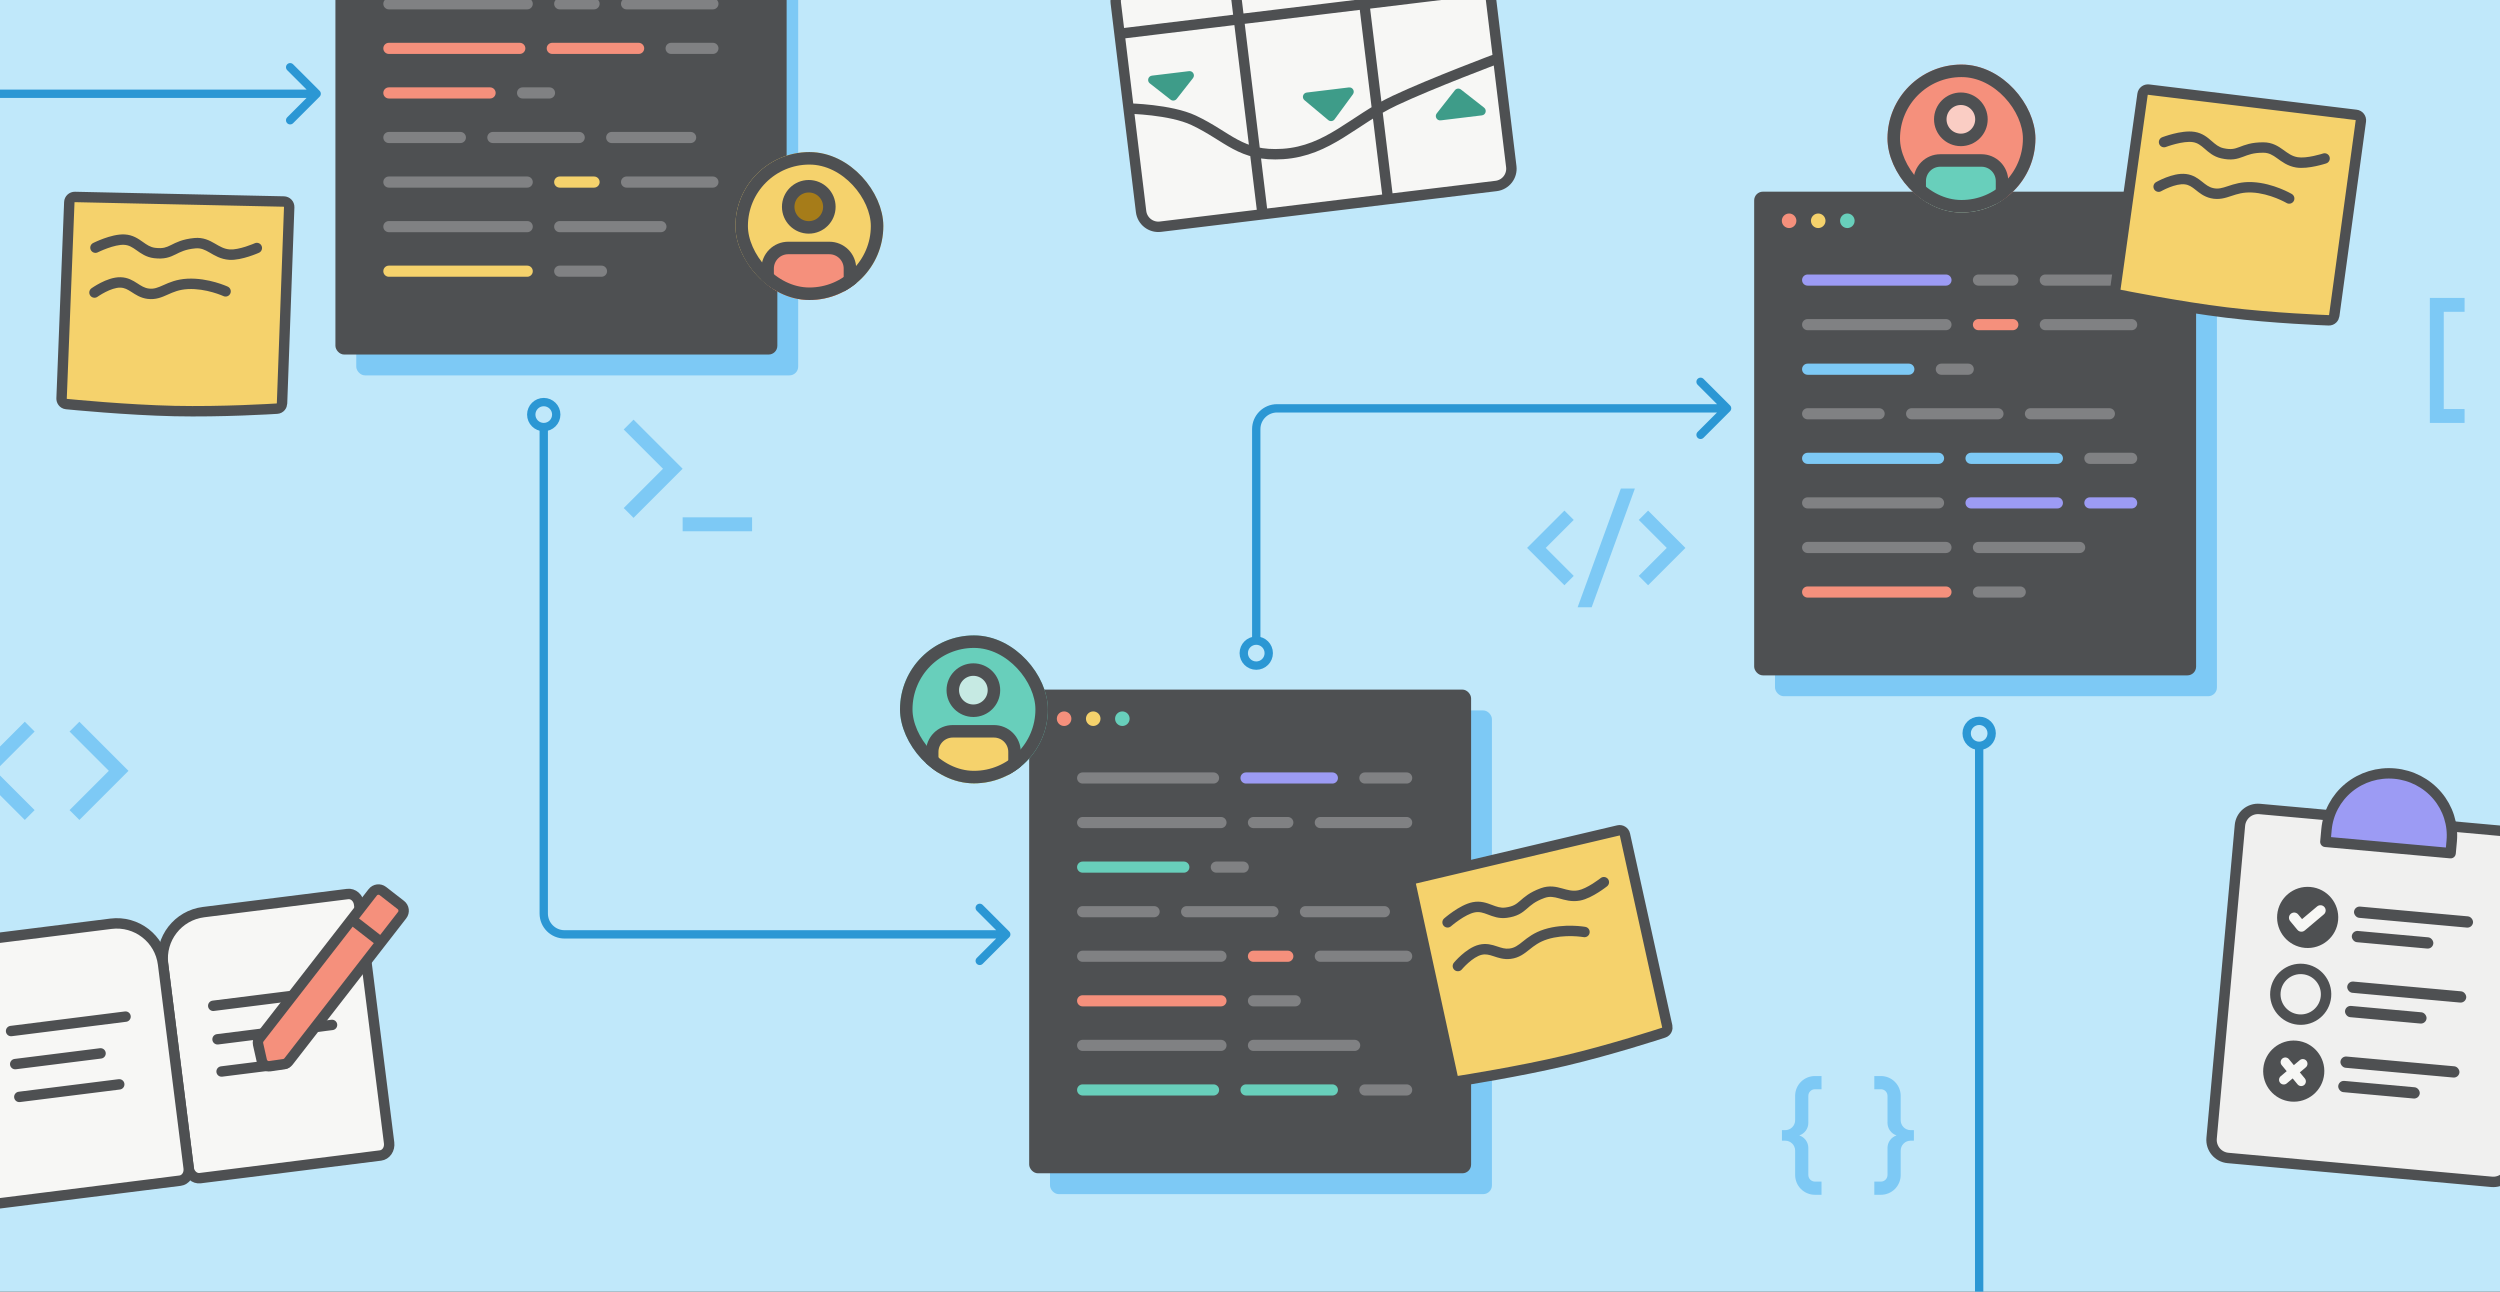 <svg width="1200" height="620" viewBox="0 0 1200 620" fill="none" xmlns="http://www.w3.org/2000/svg">
<rect x="0" y="0" width="1200" height="620" fill="#333333" stroke="none"/>
<g clip-path="url(#clip0_711_9609)">
<rect width="1200" height="620" fill="#C0E8FA"/>
<rect x="504" y="341" width="212.128" height="232.182" rx="4.193" fill="#7DC9F5"/>
<rect x="171" y="-52" width="212.128" height="232.182" rx="4.193" fill="#7DC9F5"/>
<mask id="path-3-inside-1_711_9609" fill="white">
<rect x="161" y="-62" width="212.128" height="232.182" rx="4.193"/>
</mask>
<rect x="161" y="-62" width="212.128" height="232.182" rx="4.193" fill="#4E5052"/>
<path d="M183.99 1.827C183.99 0.35 185.187 -0.847 186.663 -0.847H253.065C254.542 -0.847 255.739 0.35 255.739 1.827V1.827C255.739 3.303 254.542 4.501 253.065 4.501H186.663C185.187 4.501 183.99 3.303 183.99 1.827V1.827Z" fill="#808183"/>
<path d="M265.989 1.827C265.989 0.35 267.186 -0.847 268.662 -0.847L285.151 -0.847C286.628 -0.847 287.825 0.35 287.825 1.827V1.827C287.825 3.303 286.628 4.501 285.151 4.501H268.662C267.186 4.501 265.989 3.303 265.989 1.827V1.827Z" fill="#808183"/>
<path d="M298.075 1.827C298.075 0.35 299.272 -0.847 300.749 -0.847L342.194 -0.847C343.671 -0.847 344.868 0.35 344.868 1.827V1.827C344.868 3.303 343.671 4.501 342.194 4.501L300.749 4.501C299.272 4.501 298.075 3.303 298.075 1.827V1.827Z" fill="#808183"/>
<path d="M183.99 23.218C183.99 21.741 185.187 20.544 186.663 20.544H249.5C250.976 20.544 252.174 21.741 252.174 23.218V23.218C252.174 24.695 250.976 25.892 249.5 25.892H186.663C185.187 25.892 183.99 24.695 183.99 23.218V23.218Z" fill="#F5907C"/>
<path d="M262.423 23.218C262.423 21.741 263.62 20.544 265.097 20.544H306.542C308.019 20.544 309.216 21.741 309.216 23.218V23.218C309.216 24.695 308.019 25.892 306.542 25.892H265.097C263.62 25.892 262.423 24.695 262.423 23.218V23.218Z" fill="#F5907C"/>
<path d="M319.466 23.218C319.466 21.741 320.663 20.544 322.14 20.544H342.194C343.671 20.544 344.868 21.741 344.868 23.218V23.218C344.868 24.695 343.671 25.892 342.194 25.892H322.14C320.663 25.892 319.466 24.695 319.466 23.218V23.218Z" fill="#808183"/>
<path d="M183.99 44.609C183.99 43.132 185.187 41.935 186.663 41.935H235.239C236.716 41.935 237.913 43.132 237.913 44.609V44.609C237.913 46.086 236.716 47.283 235.239 47.283H186.663C185.187 47.283 183.99 46.086 183.99 44.609V44.609Z" fill="#F5907C"/>
<path d="M248.163 44.609C248.163 43.132 249.36 41.935 250.837 41.935H263.761C265.237 41.935 266.434 43.132 266.434 44.609V44.609C266.434 46.086 265.237 47.283 263.761 47.283H250.837C249.36 47.283 248.163 46.086 248.163 44.609V44.609Z" fill="#808183"/>
<path d="M183.99 66C183.99 64.523 185.187 63.326 186.663 63.326H220.978C222.455 63.326 223.652 64.523 223.652 66V66C223.652 67.477 222.455 68.674 220.978 68.674H186.663C185.187 68.674 183.99 67.477 183.99 66V66Z" fill="#808183"/>
<path d="M233.902 66C233.902 64.523 235.099 63.326 236.576 63.326H278.021C279.498 63.326 280.695 64.523 280.695 66V66C280.695 67.477 279.498 68.674 278.021 68.674H236.576C235.099 68.674 233.902 67.477 233.902 66V66Z" fill="#808183"/>
<path d="M290.945 66C290.945 64.523 292.142 63.326 293.619 63.326H331.499C332.975 63.326 334.173 64.523 334.173 66V66C334.173 67.477 332.975 68.674 331.499 68.674H293.619C292.142 68.674 290.945 67.477 290.945 66V66Z" fill="#808183"/>
<path d="M183.99 87.391C183.99 85.914 185.187 84.717 186.663 84.717H253.065C254.542 84.717 255.739 85.914 255.739 87.391V87.391C255.739 88.868 254.542 90.065 253.065 90.065H186.663C185.187 90.065 183.99 88.868 183.99 87.391V87.391Z" fill="#808183"/>
<path d="M265.989 87.391C265.989 85.914 267.186 84.717 268.662 84.717H285.151C286.628 84.717 287.825 85.914 287.825 87.391V87.391C287.825 88.868 286.628 90.065 285.151 90.065H268.662C267.186 90.065 265.989 88.868 265.989 87.391V87.391Z" fill="#F5D26C"/>
<path d="M298.075 87.391C298.075 85.914 299.272 84.717 300.749 84.717H342.194C343.671 84.717 344.868 85.914 344.868 87.391V87.391C344.868 88.868 343.671 90.065 342.194 90.065H300.749C299.272 90.065 298.075 88.868 298.075 87.391V87.391Z" fill="#808183"/>
<path d="M183.99 108.782C183.99 107.305 185.187 106.108 186.663 106.108H253.065C254.542 106.108 255.739 107.305 255.739 108.782V108.782C255.739 110.259 254.542 111.456 253.065 111.456H186.663C185.187 111.456 183.99 110.259 183.99 108.782V108.782Z" fill="#808183"/>
<path d="M265.989 108.782C265.989 107.305 267.186 106.108 268.662 106.108H317.238C318.715 106.108 319.912 107.305 319.912 108.782V108.782C319.912 110.259 318.715 111.456 317.238 111.456H268.662C267.186 111.456 265.989 110.259 265.989 108.782V108.782Z" fill="#808183"/>
<path d="M183.99 130.173C183.99 128.696 185.187 127.499 186.663 127.499H253.065C254.542 127.499 255.739 128.696 255.739 130.173V130.173C255.739 131.65 254.542 132.847 253.065 132.847H186.663C185.187 132.847 183.99 131.65 183.99 130.173V130.173Z" fill="#F5D26C"/>
<path d="M265.989 130.173C265.989 128.696 267.186 127.499 268.662 127.499H288.717C290.193 127.499 291.39 128.696 291.39 130.173V130.173C291.39 131.65 290.193 132.847 288.717 132.847H268.662C267.186 132.847 265.989 131.65 265.989 130.173V130.173Z" fill="#808183"/>
<rect x="161" y="-62" width="212.128" height="232.182" rx="4.193" stroke="#4E5052" stroke-width="8.913" mask="url(#path-3-inside-1_711_9609)"/>
<g clip-path="url(#clip1_711_9609)">
<rect x="353" y="73" width="71" height="71" rx="35.5" fill="#F5D26C"/>
<path d="M407.969 162.48V128.906C407.969 126.286 406.928 123.774 405.076 121.922C403.223 120.069 400.711 119.029 398.091 119.029H378.337C375.718 119.029 373.206 120.069 371.353 121.922C369.501 123.774 368.46 126.286 368.46 128.906V162.48" fill="#F5907C"/>
<path d="M407.969 162.48V128.906C407.969 126.286 406.928 123.774 405.076 121.922C403.223 120.069 400.711 119.029 398.091 119.029H378.337C375.718 119.029 373.206 120.069 371.353 121.922C369.501 123.774 368.46 126.286 368.46 128.906V162.48" stroke="#4E5052" stroke-width="6" stroke-linecap="round" stroke-linejoin="round"/>
<path d="M388.214 109.152C393.669 109.152 398.091 104.73 398.091 99.275C398.091 93.82 393.669 89.398 388.214 89.398C382.759 89.398 378.337 93.82 378.337 99.275C378.337 104.73 382.759 109.152 388.214 109.152Z" fill="#A67C19" stroke="#4E5052" stroke-width="6" stroke-linecap="round" stroke-linejoin="round"/>
</g>
<rect x="356" y="76" width="65" height="65" rx="32.5" stroke="#4E5052" stroke-width="6"/>
<rect x="852" y="102" width="212.128" height="232.182" rx="4.193" fill="#7DC9F5"/>
<mask id="path-29-inside-2_711_9609" fill="white">
<rect x="842" y="92" width="212.128" height="232.182" rx="4.193"/>
</mask>
<rect x="842" y="92" width="212.128" height="232.182" rx="4.193" fill="#4E5052"/>
<circle cx="858.772" cy="105.977" r="3.494" fill="#F5907C"/>
<circle cx="872.749" cy="105.977" r="3.494" fill="#F5D26C"/>
<circle cx="886.726" cy="105.977" r="3.494" fill="#68CFBB"/>
<path d="M864.99 134.436C864.99 132.959 866.187 131.762 867.663 131.762H934.065C935.542 131.762 936.739 132.959 936.739 134.436V134.436C936.739 135.913 935.542 137.11 934.065 137.11H867.663C866.187 137.11 864.99 135.913 864.99 134.436V134.436Z" fill="#9C9BF4"/>
<path d="M946.989 134.436C946.989 132.959 948.186 131.762 949.662 131.762H966.151C967.628 131.762 968.825 132.959 968.825 134.436V134.436C968.825 135.913 967.628 137.11 966.151 137.11H949.662C948.186 137.11 946.989 135.913 946.989 134.436V134.436Z" fill="#808183"/>
<path d="M979.075 134.436C979.075 132.959 980.272 131.762 981.749 131.762H1023.19C1024.67 131.762 1025.87 132.959 1025.87 134.436V134.436C1025.87 135.913 1024.67 137.11 1023.19 137.11H981.749C980.272 137.11 979.075 135.913 979.075 134.436V134.436Z" fill="#808183"/>
<path d="M864.99 155.827C864.99 154.35 866.187 153.153 867.663 153.153H934.065C935.542 153.153 936.739 154.35 936.739 155.827V155.827C936.739 157.304 935.542 158.501 934.065 158.501H867.663C866.187 158.501 864.99 157.304 864.99 155.827V155.827Z" fill="#808183"/>
<path d="M946.989 155.827C946.989 154.35 948.186 153.153 949.662 153.153H966.151C967.628 153.153 968.825 154.35 968.825 155.827V155.827C968.825 157.304 967.628 158.501 966.151 158.501H949.662C948.186 158.501 946.989 157.304 946.989 155.827V155.827Z" fill="#F5907C"/>
<path d="M979.075 155.827C979.075 154.35 980.272 153.153 981.749 153.153H1023.19C1024.67 153.153 1025.87 154.35 1025.87 155.827V155.827C1025.87 157.304 1024.67 158.501 1023.19 158.501H981.749C980.272 158.501 979.075 157.304 979.075 155.827V155.827Z" fill="#808183"/>
<path d="M864.99 177.218C864.99 175.741 866.187 174.544 867.663 174.544H916.239C917.716 174.544 918.913 175.741 918.913 177.218V177.218C918.913 178.695 917.716 179.892 916.239 179.892H867.663C866.187 179.892 864.99 178.695 864.99 177.218V177.218Z" fill="#7DC9F5"/>
<path d="M929.163 177.218C929.163 175.741 930.36 174.544 931.837 174.544H944.761C946.237 174.544 947.434 175.741 947.434 177.218V177.218C947.434 178.695 946.237 179.892 944.761 179.892H931.837C930.36 179.892 929.163 178.695 929.163 177.218V177.218Z" fill="#808183"/>
<path d="M864.99 198.609C864.99 197.132 866.187 195.935 867.663 195.935H901.978C903.455 195.935 904.652 197.132 904.652 198.609V198.609C904.652 200.086 903.455 201.283 901.978 201.283H867.663C866.187 201.283 864.99 200.086 864.99 198.609V198.609Z" fill="#808183"/>
<path d="M914.902 198.609C914.902 197.132 916.099 195.935 917.576 195.935H959.021C960.498 195.935 961.695 197.132 961.695 198.609V198.609C961.695 200.086 960.498 201.283 959.021 201.283H917.576C916.099 201.283 914.902 200.086 914.902 198.609V198.609Z" fill="#808183"/>
<path d="M971.945 198.609C971.945 197.132 973.142 195.935 974.619 195.935H1012.5C1013.98 195.935 1015.17 197.132 1015.17 198.609V198.609C1015.17 200.086 1013.98 201.283 1012.5 201.283H974.619C973.142 201.283 971.945 200.086 971.945 198.609V198.609Z" fill="#808183"/>
<path d="M864.99 220C864.99 218.523 866.187 217.326 867.663 217.326H930.5C931.976 217.326 933.174 218.523 933.174 220V220C933.174 221.477 931.976 222.674 930.5 222.674H867.663C866.187 222.674 864.99 221.477 864.99 220V220Z" fill="#7DC9F5"/>
<path d="M943.423 220C943.423 218.523 944.62 217.326 946.097 217.326H987.542C989.019 217.326 990.216 218.523 990.216 220V220C990.216 221.477 989.019 222.674 987.542 222.674H946.097C944.62 222.674 943.423 221.477 943.423 220V220Z" fill="#7DC9F5"/>
<path d="M1000.47 220C1000.47 218.523 1001.66 217.326 1003.14 217.326H1023.19C1024.67 217.326 1025.87 218.523 1025.87 220V220C1025.87 221.477 1024.67 222.674 1023.19 222.674H1003.14C1001.66 222.674 1000.47 221.477 1000.47 220V220Z" fill="#808183"/>
<path d="M864.99 241.391C864.99 239.914 866.187 238.717 867.663 238.717H930.5C931.976 238.717 933.174 239.914 933.174 241.391V241.391C933.174 242.868 931.976 244.065 930.5 244.065H867.663C866.187 244.065 864.99 242.868 864.99 241.391V241.391Z" fill="#808183"/>
<path d="M943.423 241.391C943.423 239.914 944.62 238.717 946.097 238.717H987.542C989.019 238.717 990.216 239.914 990.216 241.391V241.391C990.216 242.868 989.019 244.065 987.542 244.065H946.097C944.62 244.065 943.423 242.868 943.423 241.391V241.391Z" fill="#9C9BF4"/>
<path d="M1000.47 241.391C1000.47 239.914 1001.66 238.717 1003.14 238.717H1023.19C1024.67 238.717 1025.87 239.914 1025.87 241.391V241.391C1025.87 242.868 1024.67 244.065 1023.19 244.065H1003.14C1001.66 244.065 1000.47 242.868 1000.47 241.391V241.391Z" fill="#9C9BF4"/>
<path d="M864.99 262.782C864.99 261.306 866.187 260.108 867.663 260.108H934.065C935.542 260.108 936.739 261.306 936.739 262.782V262.782C936.739 264.259 935.542 265.456 934.065 265.456H867.663C866.187 265.456 864.99 264.259 864.99 262.782V262.782Z" fill="#808183"/>
<path d="M946.989 262.782C946.989 261.306 948.186 260.108 949.662 260.108H998.238C999.715 260.108 1000.91 261.306 1000.91 262.782V262.782C1000.91 264.259 999.715 265.456 998.238 265.456H949.662C948.186 265.456 946.989 264.259 946.989 262.782V262.782Z" fill="#808183"/>
<path d="M864.99 284.173C864.99 282.697 866.187 281.5 867.663 281.5H934.065C935.542 281.5 936.739 282.697 936.739 284.173V284.173C936.739 285.65 935.542 286.847 934.065 286.847H867.663C866.187 286.847 864.99 285.65 864.99 284.173V284.173Z" fill="#F5907C"/>
<path d="M946.989 284.173C946.989 282.697 948.186 281.5 949.662 281.5H969.717C971.193 281.5 972.39 282.697 972.39 284.173V284.173C972.39 285.65 971.193 286.847 969.717 286.847H949.662C948.186 286.847 946.989 285.65 946.989 284.173V284.173Z" fill="#808183"/>
<rect x="842" y="92" width="212.128" height="232.182" rx="4.193" stroke="#4E5052" stroke-width="8.913" mask="url(#path-29-inside-2_711_9609)"/>
<mask id="path-55-inside-3_711_9609" fill="white">
<rect x="494" y="331" width="212.128" height="232.182" rx="4.193"/>
</mask>
<rect x="494" y="331" width="212.128" height="232.182" rx="4.193" fill="#4E5052"/>
<circle cx="510.772" cy="344.977" r="3.494" fill="#F5907C"/>
<circle cx="524.749" cy="344.977" r="3.494" fill="#F5D26C"/>
<circle cx="538.726" cy="344.977" r="3.494" fill="#68CFBB"/>
<path d="M516.99 373.436C516.99 371.959 518.187 370.762 519.663 370.762H582.5C583.976 370.762 585.174 371.959 585.174 373.436V373.436C585.174 374.912 583.976 376.109 582.5 376.109H519.663C518.187 376.109 516.99 374.912 516.99 373.436V373.436Z" fill="#808183"/>
<path d="M595.423 373.436C595.423 371.959 596.62 370.762 598.097 370.762H639.542C641.019 370.762 642.216 371.959 642.216 373.436V373.436C642.216 374.912 641.019 376.109 639.542 376.109H598.097C596.62 376.109 595.423 374.912 595.423 373.436V373.436Z" fill="#9C9BF4"/>
<path d="M652.466 373.436C652.466 371.959 653.663 370.762 655.14 370.762H675.194C676.671 370.762 677.868 371.959 677.868 373.436V373.436C677.868 374.912 676.671 376.109 675.194 376.109H655.14C653.663 376.109 652.466 374.912 652.466 373.436V373.436Z" fill="#808183"/>
<path d="M516.99 394.827C516.99 393.35 518.187 392.153 519.663 392.153H586.065C587.542 392.153 588.739 393.35 588.739 394.827V394.827C588.739 396.303 587.542 397.501 586.065 397.501H519.663C518.187 397.501 516.99 396.303 516.99 394.827V394.827Z" fill="#808183"/>
<path d="M598.989 394.827C598.989 393.35 600.186 392.153 601.662 392.153H618.151C619.628 392.153 620.825 393.35 620.825 394.827V394.827C620.825 396.303 619.628 397.501 618.151 397.501H601.662C600.186 397.501 598.989 396.303 598.989 394.827V394.827Z" fill="#808183"/>
<path d="M631.075 394.827C631.075 393.35 632.272 392.153 633.749 392.153H675.194C676.671 392.153 677.868 393.35 677.868 394.827V394.827C677.868 396.303 676.671 397.501 675.194 397.501H633.749C632.272 397.501 631.075 396.303 631.075 394.827V394.827Z" fill="#808183"/>
<path d="M516.99 416.218C516.99 414.741 518.187 413.544 519.663 413.544H568.239C569.716 413.544 570.913 414.741 570.913 416.218V416.218C570.913 417.695 569.716 418.892 568.239 418.892H519.663C518.187 418.892 516.99 417.695 516.99 416.218V416.218Z" fill="#68CFBB"/>
<path d="M581.163 416.218C581.163 414.741 582.36 413.544 583.837 413.544H596.761C598.237 413.544 599.434 414.741 599.434 416.218V416.218C599.434 417.695 598.237 418.892 596.761 418.892H583.837C582.36 418.892 581.163 417.695 581.163 416.218V416.218Z" fill="#808183"/>
<path d="M516.99 437.609C516.99 436.132 518.187 434.935 519.663 434.935H553.978C555.455 434.935 556.652 436.132 556.652 437.609V437.609C556.652 439.086 555.455 440.283 553.978 440.283H519.663C518.187 440.283 516.99 439.086 516.99 437.609V437.609Z" fill="#808183"/>
<path d="M566.902 437.609C566.902 436.132 568.099 434.935 569.576 434.935H611.021C612.498 434.935 613.695 436.132 613.695 437.609V437.609C613.695 439.086 612.498 440.283 611.021 440.283H569.576C568.099 440.283 566.902 439.086 566.902 437.609V437.609Z" fill="#808183"/>
<path d="M623.945 437.609C623.945 436.132 625.142 434.935 626.619 434.935H664.499C665.975 434.935 667.173 436.132 667.173 437.609V437.609C667.173 439.086 665.975 440.283 664.499 440.283H626.619C625.142 440.283 623.945 439.086 623.945 437.609V437.609Z" fill="#808183"/>
<path d="M516.99 459C516.99 457.523 518.187 456.326 519.663 456.326H586.065C587.542 456.326 588.739 457.523 588.739 459V459C588.739 460.477 587.542 461.674 586.065 461.674H519.663C518.187 461.674 516.99 460.477 516.99 459V459Z" fill="#808183"/>
<path d="M598.989 459C598.989 457.523 600.186 456.326 601.662 456.326H618.151C619.628 456.326 620.825 457.523 620.825 459V459C620.825 460.477 619.628 461.674 618.151 461.674H601.662C600.186 461.674 598.989 460.477 598.989 459V459Z" fill="#F5907C"/>
<path d="M631.075 459C631.075 457.523 632.272 456.326 633.749 456.326H675.194C676.671 456.326 677.868 457.523 677.868 459V459C677.868 460.477 676.671 461.674 675.194 461.674H633.749C632.272 461.674 631.075 460.477 631.075 459V459Z" fill="#808183"/>
<path d="M516.99 480.391C516.99 478.914 518.187 477.717 519.663 477.717H586.065C587.542 477.717 588.739 478.914 588.739 480.391V480.391C588.739 481.868 587.542 483.065 586.065 483.065H519.663C518.187 483.065 516.99 481.868 516.99 480.391V480.391Z" fill="#F5907C"/>
<path d="M598.989 480.391C598.989 478.914 600.186 477.717 601.662 477.717H621.717C623.193 477.717 624.39 478.914 624.39 480.391V480.391C624.39 481.868 623.193 483.065 621.717 483.065H601.662C600.186 483.065 598.989 481.868 598.989 480.391V480.391Z" fill="#808183"/>
<path d="M516.99 501.782C516.99 500.305 518.187 499.108 519.663 499.108H586.065C587.542 499.108 588.739 500.305 588.739 501.782V501.782C588.739 503.259 587.542 504.456 586.065 504.456H519.663C518.187 504.456 516.99 503.259 516.99 501.782V501.782Z" fill="#808183"/>
<path d="M598.989 501.782C598.989 500.305 600.186 499.108 601.662 499.108H650.238C651.715 499.108 652.912 500.305 652.912 501.782V501.782C652.912 503.259 651.715 504.456 650.238 504.456H601.662C600.186 504.456 598.989 503.259 598.989 501.782V501.782Z" fill="#808183"/>
<path d="M516.99 523.173C516.99 521.696 518.187 520.499 519.663 520.499H582.5C583.976 520.499 585.174 521.696 585.174 523.173V523.173C585.174 524.65 583.976 525.847 582.5 525.847H519.663C518.187 525.847 516.99 524.65 516.99 523.173V523.173Z" fill="#68CFBB"/>
<path d="M595.423 523.173C595.423 521.696 596.62 520.499 598.097 520.499H639.542C641.019 520.499 642.216 521.696 642.216 523.173V523.173C642.216 524.65 641.019 525.847 639.542 525.847H598.097C596.62 525.847 595.423 524.65 595.423 523.173V523.173Z" fill="#68CFBB"/>
<path d="M652.466 523.173C652.466 521.696 653.663 520.499 655.14 520.499H675.194C676.671 520.499 677.868 521.696 677.868 523.173V523.173C677.868 524.65 676.671 525.847 675.194 525.847H655.14C653.663 525.847 652.466 524.65 652.466 523.173V523.173Z" fill="#808183"/>
<rect x="494" y="331" width="212.128" height="232.182" rx="4.193" stroke="#4E5052" stroke-width="8.913" mask="url(#path-55-inside-3_711_9609)"/>
<path d="M263 206C263 204.895 262.105 204 261 204C259.895 204 259 204.895 259 206H263ZM484.414 449.914C485.195 449.133 485.195 447.867 484.414 447.086L471.686 434.358C470.905 433.577 469.639 433.577 468.858 434.358C468.077 435.139 468.077 436.405 468.858 437.186L480.172 448.5L468.858 459.814C468.077 460.595 468.077 461.861 468.858 462.642C469.639 463.423 470.905 463.423 471.686 462.642L484.414 449.914ZM259 206V438.5H263V206H259ZM271 450.5H483V446.5H271V450.5ZM259 438.5C259 445.127 264.373 450.5 271 450.5V446.5C266.582 446.5 263 442.918 263 438.5H259Z" fill="#2B97D4"/>
<circle cx="261" cy="199" r="6" stroke="#2B97D4" stroke-width="4"/>
<path d="M153.414 46.414C154.195 45.633 154.195 44.367 153.414 43.586L140.686 30.858C139.905 30.077 138.639 30.077 137.858 30.858C137.077 31.639 137.077 32.905 137.858 33.686L149.172 45L137.858 56.314C137.077 57.095 137.077 58.361 137.858 59.142C138.639 59.923 139.905 59.923 140.686 59.142L153.414 46.414ZM-70 47H152V43H-70V47Z" fill="#2B97D4"/>
<path d="M605 306C605 307.105 604.105 308 603 308C601.895 308 601 307.105 601 306H605ZM830.414 194.586C831.195 195.367 831.195 196.633 830.414 197.414L817.686 210.142C816.905 210.923 815.639 210.923 814.858 210.142C814.077 209.361 814.077 208.095 814.858 207.314L826.172 196L814.858 184.686C814.077 183.905 814.077 182.639 814.858 181.858C815.639 181.077 816.905 181.077 817.686 181.858L830.414 194.586ZM601 306V206H605V306H601ZM613 194H829V198H613V194ZM601 206C601 199.373 606.373 194 613 194V198C608.582 198 605 201.582 605 206H601Z" fill="#2B97D4"/>
<circle r="6" transform="matrix(1 0 0 -1 603 313.5)" stroke="#2B97D4" stroke-width="4"/>
<path d="M952 359.5C952 358.395 951.105 357.5 950 357.5C948.895 357.5 948 358.395 948 359.5H952ZM948 359.5V648.5H952V359.5H948Z" fill="#2B97D4"/>
<circle cx="950" cy="352" r="6" stroke="#2B97D4" stroke-width="4"/>
<path d="M800.278 492.617L779.972 400.59C779.651 399.136 778.206 398.265 776.799 398.597L763.188 401.81L762.784 401.906L762.582 401.954L762.481 401.977L762.381 402.001L762.28 402.025L762.18 402.049L761.979 402.096L761.578 402.191L761.378 402.238L761.278 402.261L761.178 402.285L761.078 402.309L760.978 402.332L760.779 402.379L760.382 402.473L760.183 402.52L760.084 402.543L759.985 402.567L759.589 402.66L759.392 402.707L759.294 402.73L759.195 402.753L758.802 402.846L758.605 402.892L758.507 402.916L758.409 402.939L758.018 403.031L757.822 403.077L757.725 403.1L757.627 403.123L757.238 403.215L757.044 403.261L756.946 403.284L756.849 403.307L756.462 403.398L756.365 403.421L756.269 403.444L756.075 403.49L755.69 403.581L755.593 403.603L755.497 403.626L755.305 403.671L754.538 403.852L754.443 403.875L754.347 403.898L754.156 403.943L753.775 404.033L753.395 404.122L753.205 404.167L753.11 404.19L753.016 404.212L752.259 404.391L750.756 404.745L727.851 410.153L705.069 415.531L703.574 415.884L702.821 416.062L702.727 416.084L702.633 416.106L702.444 416.151L702.065 416.24L701.686 416.33L701.496 416.375L701.401 416.397L701.306 416.419L700.544 416.599L700.352 416.645L700.257 416.667L700.161 416.69L699.777 416.78L699.585 416.826L699.489 416.848L699.393 416.871L699.007 416.962L698.911 416.985L698.814 417.008L698.621 417.053L698.233 417.145L698.136 417.168L698.039 417.191L697.845 417.237L697.456 417.328L697.358 417.351L697.261 417.374L697.065 417.421L696.674 417.513L696.576 417.536L696.478 417.559L696.282 417.606L695.888 417.699L695.79 417.722L695.691 417.745L695.494 417.792L695.098 417.885L694.9 417.932L694.801 417.955L694.702 417.979L694.602 418.002L694.503 418.026L694.304 418.073L693.905 418.167L693.705 418.214L693.605 418.237L693.505 418.261L693.405 418.285L693.305 418.308L693.104 418.356L692.702 418.451L679.168 421.646C677.792 421.971 676.893 423.343 677.202 424.764L697.239 516.854C697.472 517.926 698.556 519.152 700.203 518.895C702.128 518.595 729.028 514.366 751.217 509.128C773.39 503.893 796.816 496.244 798.54 495.678C800.093 495.169 800.503 493.639 800.278 492.617Z" fill="#F5D26C" stroke="#4E5052" stroke-width="5" stroke-linejoin="round"/>
<path d="M693.182 440.851C692.145 441.762 692.043 443.342 692.954 444.379C693.865 445.417 695.444 445.519 696.482 444.608L693.182 440.851ZM707.36 435.502L707.843 437.955L707.36 435.502ZM722.917 438.092L723.242 440.571L723.242 440.571L722.917 438.092ZM740.48 428.679L739.627 426.329L740.48 428.679ZM757.972 429.816L758.43 432.274L758.43 432.274L757.972 429.816ZM771.407 425.41C772.487 424.55 772.666 422.978 771.806 421.897C770.946 420.817 769.374 420.638 768.293 421.498L771.407 425.41ZM694.832 442.73C696.482 444.608 696.481 444.608 696.481 444.609C696.481 444.609 696.481 444.609 696.481 444.609C696.481 444.609 696.481 444.609 696.481 444.609C696.481 444.609 696.481 444.608 696.482 444.608C696.484 444.606 696.488 444.603 696.493 444.599C696.503 444.59 696.52 444.575 696.543 444.555C696.589 444.516 696.659 444.455 696.753 444.377C696.94 444.219 697.218 443.989 697.57 443.707C698.277 443.143 699.273 442.381 700.43 441.588C702.829 439.945 705.605 438.396 707.843 437.955L706.876 433.049C703.573 433.7 700.085 435.765 697.605 437.463C696.323 438.341 695.227 439.18 694.45 439.801C694.061 440.111 693.75 440.369 693.533 440.551C693.425 440.642 693.34 440.715 693.281 440.766C693.252 440.791 693.228 440.811 693.212 440.826C693.204 440.833 693.197 440.838 693.192 440.843C693.19 440.845 693.188 440.847 693.186 440.848C693.185 440.849 693.184 440.849 693.184 440.85C693.184 440.85 693.183 440.851 693.183 440.851C693.183 440.851 693.182 440.851 694.832 442.73ZM707.843 437.955C710.103 437.509 711.865 438.094 714.23 438.988C716.534 439.86 719.479 441.063 723.242 440.571L722.593 435.613C720.248 435.92 718.436 435.233 715.999 434.312C713.622 433.413 710.659 432.303 706.876 433.049L707.843 437.955ZM723.242 440.571C725.68 440.252 727.536 439.678 729.108 438.875C730.663 438.079 731.826 437.113 732.862 436.217C734.844 434.503 736.738 432.697 741.333 431.029L739.627 426.329C734.127 428.326 731.659 430.648 729.591 432.435C728.604 433.289 727.82 433.917 726.832 434.423C725.859 434.92 724.572 435.354 722.593 435.613L723.242 440.571ZM741.333 431.029C743.842 430.119 745.838 430.523 748.448 431.244C751.023 431.954 754.326 433.039 758.43 432.274L757.514 427.359C754.742 427.876 752.586 427.199 749.778 426.424C747.006 425.659 743.694 424.853 739.627 426.329L741.333 431.029ZM758.43 432.274C761.466 431.708 764.778 429.888 767.146 428.395C768.372 427.622 769.428 426.883 770.179 426.336C770.555 426.062 770.857 425.835 771.066 425.674C771.171 425.594 771.254 425.53 771.311 425.485C771.34 425.463 771.362 425.445 771.378 425.433C771.386 425.426 771.393 425.421 771.397 425.417C771.4 425.416 771.402 425.414 771.403 425.413C771.404 425.412 771.405 425.412 771.405 425.411C771.406 425.411 771.406 425.411 771.406 425.411C771.406 425.41 771.407 425.41 769.85 423.454C768.293 421.498 768.294 421.497 768.294 421.497C768.294 421.497 768.294 421.497 768.294 421.497C768.294 421.497 768.294 421.497 768.294 421.497C768.294 421.497 768.294 421.497 768.293 421.498C768.291 421.5 768.287 421.502 768.282 421.506C768.272 421.514 768.256 421.527 768.233 421.545C768.189 421.58 768.12 421.633 768.029 421.703C767.846 421.842 767.576 422.046 767.235 422.294C766.551 422.793 765.589 423.466 764.479 424.166C762.176 425.618 759.549 426.979 757.514 427.359L758.43 432.274Z" fill="#4E5052"/>
<path d="M697.859 462.105C696.977 463.168 697.125 464.744 698.188 465.625C699.251 466.506 700.827 466.359 701.708 465.296L697.859 462.105ZM724.861 457.78L724.549 455.3L724.549 455.3L724.861 457.78ZM742.02 448.463L742.771 450.847L742.771 450.847L742.02 448.463ZM760.1 449.822C761.458 450.07 762.76 449.17 763.008 447.811C763.256 446.453 762.356 445.151 760.998 444.903L760.1 449.822ZM699.783 463.701C701.708 465.296 701.707 465.297 701.707 465.297C701.707 465.297 701.707 465.297 701.707 465.297C701.707 465.298 701.706 465.298 701.706 465.298C701.706 465.298 701.706 465.298 701.707 465.297C701.708 465.296 701.71 465.294 701.713 465.289C701.72 465.281 701.732 465.267 701.749 465.247C701.783 465.207 701.836 465.145 701.908 465.064C702.051 464.901 702.265 464.661 702.541 464.366C703.094 463.775 703.885 462.974 704.828 462.14C706.793 460.403 709.111 458.8 711.179 458.312L710.031 453.446C706.706 454.231 703.613 456.54 701.516 458.394C700.427 459.357 699.523 460.273 698.89 460.949C698.573 461.288 698.321 461.57 698.146 461.77C698.059 461.87 697.99 461.95 697.942 462.007C697.917 462.035 697.898 462.058 697.884 462.074C697.877 462.082 697.872 462.089 697.867 462.094C697.865 462.097 697.863 462.099 697.862 462.101C697.861 462.102 697.861 462.103 697.86 462.103C697.86 462.104 697.859 462.104 697.859 462.104C697.859 462.105 697.859 462.105 699.783 463.701ZM711.179 458.312C713.157 457.845 714.748 458.272 716.911 458.985C719.013 459.677 721.757 460.691 725.173 460.261L724.549 455.3C722.432 455.566 720.761 454.989 718.475 454.236C716.251 453.503 713.48 452.632 710.031 453.446L711.179 458.312ZM725.173 460.261C729.21 459.752 731.747 457.68 734.065 455.833C736.377 453.99 738.734 452.119 742.771 450.847L741.268 446.078C736.296 447.645 733.333 450.022 730.949 451.923C728.569 453.82 727.031 454.987 724.549 455.3L725.173 460.261ZM742.771 450.847C746.92 449.54 751.254 449.271 754.606 449.348C756.27 449.385 757.664 449.507 758.635 449.619C759.12 449.674 759.498 449.727 759.749 449.765C759.874 449.784 759.968 449.799 760.027 449.809C760.057 449.814 760.078 449.818 760.09 449.82C760.096 449.821 760.1 449.822 760.102 449.822C760.103 449.822 760.103 449.822 760.102 449.822C760.102 449.822 760.102 449.822 760.102 449.822C760.101 449.822 760.101 449.822 760.101 449.822C760.1 449.822 760.1 449.822 760.549 447.362C760.998 444.903 760.997 444.903 760.997 444.903C760.996 444.903 760.996 444.903 760.995 444.903C760.994 444.902 760.993 444.902 760.992 444.902C760.989 444.901 760.986 444.901 760.982 444.9C760.974 444.899 760.965 444.897 760.952 444.895C760.928 444.891 760.895 444.885 760.852 444.878C760.768 444.864 760.648 444.844 760.496 444.821C760.191 444.775 759.754 444.714 759.206 444.651C758.11 444.526 756.561 444.391 754.719 444.349C751.059 444.266 746.128 444.547 741.268 446.078L742.771 450.847Z" fill="#4E5052"/>
<path d="M135.379 193.631L138.816 99.453C138.87 97.966 137.69 96.76 136.244 96.728L122.263 96.423L121.848 96.414L121.64 96.409L121.537 96.407L121.433 96.405L121.33 96.403L121.227 96.4L121.021 96.396L120.609 96.387L120.403 96.382L120.301 96.38L120.198 96.378L120.096 96.376L119.993 96.373L119.788 96.369L119.38 96.36L119.176 96.356L119.074 96.353L118.973 96.351L118.566 96.342L118.364 96.338L118.262 96.336L118.161 96.334L117.757 96.325L117.555 96.32L117.455 96.318L117.354 96.316L116.952 96.307L116.751 96.303L116.651 96.3L116.551 96.298L116.151 96.29L115.951 96.285L115.851 96.283L115.752 96.281L115.354 96.272L115.254 96.27L115.155 96.268L114.956 96.263L114.56 96.255L114.461 96.253L114.363 96.251L114.165 96.246L113.378 96.229L113.279 96.227L113.181 96.225L112.985 96.221L112.594 96.212L112.203 96.204L112.008 96.199L111.911 96.197L111.813 96.195L111.036 96.178L109.492 96.144L85.963 95.631L62.56 95.12L61.024 95.087L60.251 95.07L60.155 95.068L60.058 95.066L59.864 95.061L59.475 95.053L59.086 95.044L58.891 95.04L58.793 95.038L58.695 95.036L57.912 95.019L57.715 95.014L57.617 95.012L57.519 95.01L57.124 95.002L56.927 94.997L56.828 94.995L56.73 94.993L56.334 94.984L56.234 94.982L56.135 94.98L55.937 94.976L55.539 94.967L55.439 94.965L55.339 94.963L55.14 94.958L54.74 94.95L54.64 94.947L54.539 94.945L54.339 94.941L53.937 94.932L53.836 94.93L53.735 94.928L53.534 94.923L53.13 94.914L53.028 94.912L52.927 94.91L52.724 94.906L52.318 94.897L52.114 94.892L52.013 94.89L51.911 94.888L51.809 94.886L51.706 94.883L51.502 94.879L51.092 94.87L50.887 94.865L50.785 94.863L50.682 94.861L50.579 94.859L50.476 94.856L50.27 94.852L49.857 94.843L35.954 94.54C34.54 94.509 33.326 95.612 33.268 97.065L29.555 191.236C29.512 192.332 30.253 193.791 31.912 193.956C33.85 194.148 60.951 196.805 83.744 197.303C106.522 197.8 131.118 196.274 132.929 196.159C134.559 196.055 135.341 194.677 135.379 193.631Z" fill="#F5D26C" stroke="#4E5052" stroke-width="5" stroke-linejoin="round"/>
<path d="M44.7 116.647C43.468 117.269 42.972 118.772 43.594 120.005C44.215 121.238 45.718 121.734 46.951 121.112L44.7 116.647ZM59.767 115.027L59.619 117.522L59.767 115.027ZM74.176 121.438L73.868 123.919L73.868 123.919L74.176 121.438ZM93.539 116.734L93.303 114.245L93.539 116.734ZM110.186 122.224L110.013 124.718L110.013 124.718L110.186 122.224ZM124.296 121.33C125.558 120.769 126.126 119.291 125.565 118.03C125.004 116.768 123.526 116.2 122.265 116.761L124.296 121.33ZM45.826 118.88C46.951 121.112 46.951 121.112 46.951 121.112C46.951 121.112 46.951 121.112 46.95 121.112C46.95 121.113 46.95 121.113 46.95 121.113C46.95 121.112 46.951 121.112 46.952 121.112C46.954 121.111 46.958 121.108 46.965 121.105C46.977 121.099 46.996 121.09 47.024 121.076C47.078 121.049 47.162 121.009 47.272 120.956C47.493 120.85 47.82 120.697 48.231 120.513C49.057 120.144 50.212 119.656 51.532 119.18C54.266 118.191 57.342 117.388 59.619 117.522L59.914 112.531C56.553 112.333 52.658 113.456 49.832 114.477C48.371 115.005 47.099 115.543 46.191 115.948C45.736 116.152 45.37 116.323 45.115 116.445C44.988 116.506 44.887 116.555 44.817 116.589C44.782 116.606 44.755 116.62 44.735 116.63C44.725 116.635 44.718 116.639 44.712 116.642C44.709 116.643 44.706 116.644 44.705 116.645C44.704 116.646 44.703 116.646 44.702 116.646C44.702 116.647 44.701 116.647 44.701 116.647C44.701 116.647 44.7 116.647 45.826 118.88ZM59.619 117.522C61.918 117.658 63.477 118.667 65.542 120.126C67.554 121.547 70.102 123.452 73.868 123.919L74.484 118.957C72.138 118.666 70.556 117.546 68.428 116.042C66.353 114.576 63.763 112.759 59.914 112.531L59.619 117.522ZM73.868 123.919C76.309 124.222 78.25 124.133 79.972 123.749C81.678 123.37 83.045 122.726 84.273 122.119C86.622 120.957 88.909 119.684 93.775 119.223L93.303 114.245C87.478 114.797 84.506 116.425 82.056 117.637C80.886 118.216 79.97 118.627 78.886 118.869C77.82 119.106 76.465 119.203 74.484 118.957L73.868 123.919ZM93.775 119.223C96.432 118.971 98.263 119.863 100.609 121.215C102.923 122.55 105.848 124.429 110.013 124.718L110.359 119.73C107.546 119.535 105.63 118.339 103.106 116.884C100.614 115.447 97.61 113.837 93.303 114.245L93.775 119.223ZM110.013 124.718C113.093 124.932 116.756 124.001 119.423 123.15C120.804 122.71 122.012 122.259 122.876 121.918C123.309 121.747 123.658 121.603 123.901 121.5C124.023 121.449 124.118 121.407 124.185 121.379C124.218 121.364 124.245 121.353 124.263 121.344C124.273 121.34 124.28 121.337 124.286 121.335C124.288 121.333 124.291 121.332 124.293 121.332C124.293 121.331 124.294 121.331 124.295 121.33C124.295 121.33 124.296 121.33 124.296 121.33C124.296 121.33 124.296 121.33 123.281 119.045C122.265 116.761 122.265 116.761 122.265 116.761C122.265 116.761 122.265 116.761 122.265 116.761C122.266 116.761 122.266 116.761 122.266 116.761C122.265 116.761 122.265 116.761 122.264 116.762C122.262 116.763 122.258 116.764 122.252 116.767C122.24 116.772 122.221 116.78 122.195 116.792C122.143 116.814 122.062 116.849 121.957 116.893C121.745 116.983 121.433 117.112 121.04 117.267C120.253 117.578 119.152 117.988 117.903 118.387C115.309 119.215 112.424 119.873 110.359 119.73L110.013 124.718Z" fill="#4E5052"/>
<path d="M43.894 138.394C42.774 139.202 42.521 140.765 43.329 141.885C44.136 143.004 45.699 143.257 46.819 142.449L43.894 138.394ZM71.117 140.984L71.437 138.505L71.437 138.505L71.117 140.984ZM90.065 136.271L90.194 138.767L90.194 138.767L90.065 136.271ZM107.226 142.123C108.478 142.704 109.964 142.159 110.545 140.907C111.126 139.654 110.582 138.168 109.329 137.587L107.226 142.123ZM45.356 140.422C46.819 142.449 46.818 142.45 46.818 142.45C46.818 142.45 46.818 142.45 46.818 142.45C46.817 142.451 46.817 142.451 46.817 142.451C46.817 142.451 46.817 142.451 46.818 142.45C46.819 142.449 46.822 142.447 46.826 142.444C46.835 142.438 46.85 142.427 46.871 142.412C46.914 142.382 46.981 142.336 47.071 142.275C47.25 142.153 47.518 141.974 47.859 141.758C48.543 141.324 49.509 140.748 50.631 140.177C52.969 138.989 55.615 138.019 57.74 138.066L57.849 133.067C54.433 132.992 50.861 134.451 48.365 135.72C47.07 136.379 45.965 137.039 45.182 137.535C44.79 137.783 44.476 137.992 44.256 138.142C44.146 138.217 44.059 138.277 43.998 138.32C43.968 138.341 43.944 138.359 43.926 138.371C43.917 138.377 43.91 138.382 43.905 138.386C43.902 138.388 43.9 138.39 43.898 138.391C43.897 138.392 43.896 138.393 43.895 138.393C43.895 138.393 43.895 138.394 43.894 138.394C43.894 138.394 43.894 138.394 45.356 140.422ZM57.74 138.066C59.772 138.11 61.204 138.923 63.12 140.155C64.981 141.353 67.382 143.023 70.797 143.463L71.437 138.505C69.321 138.231 67.849 137.253 65.825 135.951C63.856 134.684 61.392 133.144 57.849 133.067L57.74 138.066ZM70.797 143.463C74.832 143.985 77.808 142.615 80.515 141.409C83.216 140.205 85.967 138.985 90.194 138.767L89.936 133.774C84.73 134.043 81.265 135.6 78.48 136.842C75.7 138.081 73.919 138.825 71.437 138.505L70.797 143.463ZM90.194 138.767C94.538 138.543 98.801 139.37 102.026 140.285C103.628 140.74 104.947 141.208 105.859 141.559C106.314 141.735 106.667 141.881 106.9 141.98C107.016 142.03 107.103 142.068 107.158 142.093C107.186 142.105 107.205 142.114 107.217 142.119C107.222 142.121 107.226 142.123 107.227 142.124C107.228 142.124 107.228 142.124 107.228 142.124C107.228 142.124 107.228 142.124 107.227 142.124C107.227 142.124 107.227 142.123 107.226 142.123C107.226 142.123 107.226 142.123 108.277 139.855C109.329 137.587 109.329 137.587 109.328 137.587C109.328 137.586 109.327 137.586 109.327 137.586C109.326 137.585 109.325 137.585 109.323 137.584C109.321 137.583 109.318 137.582 109.315 137.58C109.308 137.577 109.298 137.573 109.287 137.568C109.265 137.558 109.234 137.544 109.195 137.526C109.116 137.491 109.005 137.442 108.863 137.382C108.58 137.261 108.172 137.092 107.657 136.894C106.628 136.497 105.163 135.978 103.391 135.475C99.868 134.476 95.024 133.511 89.936 133.774L90.194 138.767Z" fill="#4E5052"/>
<path d="M1120.44 151.48L1133.21 58.108C1133.41 56.633 1132.36 55.316 1130.92 55.141L1117.04 53.45L1116.63 53.4L1116.42 53.375L1116.32 53.362L1116.21 53.35L1116.11 53.337L1116.01 53.325L1115.8 53.3L1115.4 53.25L1115.19 53.225L1115.09 53.213L1114.99 53.2L1114.89 53.188L1114.78 53.176L1114.58 53.151L1114.18 53.102L1113.97 53.077L1113.87 53.065L1113.77 53.052L1113.37 53.003L1113.17 52.979L1113.07 52.966L1112.97 52.954L1112.56 52.905L1112.36 52.881L1112.26 52.869L1112.16 52.857L1111.77 52.808L1111.57 52.784L1111.47 52.772L1111.37 52.759L1110.97 52.711L1110.77 52.687L1110.67 52.675L1110.57 52.663L1110.18 52.615L1110.08 52.603L1109.98 52.591L1109.78 52.567L1109.39 52.519L1109.29 52.507L1109.19 52.495L1109 52.471L1108.22 52.376L1108.12 52.364L1108.02 52.352L1107.83 52.328L1107.44 52.281L1107.05 52.234L1106.86 52.21L1106.76 52.198L1106.66 52.187L1105.89 52.093L1104.36 51.906L1081 49.06L1057.76 46.23L1056.23 46.045L1055.47 45.951L1055.37 45.94L1055.27 45.928L1055.08 45.904L1054.7 45.857L1054.31 45.81L1054.12 45.787L1054.02 45.775L1053.92 45.763L1053.14 45.668L1052.95 45.645L1052.85 45.633L1052.75 45.621L1052.36 45.573L1052.17 45.549L1052.07 45.537L1051.97 45.525L1051.58 45.477L1051.48 45.465L1051.38 45.453L1051.18 45.429L1050.79 45.381L1050.69 45.369L1050.59 45.357L1050.39 45.333L1049.99 45.285L1049.9 45.273L1049.8 45.26L1049.6 45.236L1049.2 45.188L1049.1 45.175L1049 45.163L1048.8 45.139L1048.4 45.09L1048.3 45.078L1048.19 45.065L1047.99 45.041L1047.59 44.992L1047.39 44.967L1047.29 44.955L1047.19 44.943L1047.08 44.93L1046.98 44.918L1046.78 44.893L1046.37 44.844L1046.17 44.819L1046.07 44.806L1045.97 44.794L1045.86 44.782L1045.76 44.769L1045.56 44.744L1045.15 44.694L1031.34 43.013C1029.94 42.842 1028.62 43.819 1028.42 45.259L1015.38 138.598C1015.23 139.684 1015.82 141.209 1017.46 141.537C1019.37 141.921 1046.07 147.254 1068.7 150.01C1091.32 152.765 1115.94 153.687 1117.76 153.752C1119.39 153.811 1120.3 152.517 1120.44 151.48Z" fill="#F5D26C" stroke="#4E5052" stroke-width="5" stroke-linejoin="round"/>
<path d="M1037.85 65.879C1036.56 66.375 1035.92 67.822 1036.42 69.111C1036.91 70.399 1038.36 71.041 1039.65 70.545L1037.85 65.879ZM1053 65.761L1052.61 68.23L1053 65.761ZM1066.71 73.571L1066.15 76.009L1066.15 76.009L1066.71 73.571ZM1086.44 70.811L1086.45 68.311L1086.44 70.811ZM1102.46 77.925L1102.04 80.39L1102.04 80.39L1102.46 77.925ZM1116.59 78.436C1117.9 78.003 1118.61 76.589 1118.18 75.278C1117.75 73.967 1116.33 73.255 1115.02 73.688L1116.59 78.436ZM1038.75 68.212C1039.65 70.545 1039.65 70.545 1039.65 70.545C1039.65 70.545 1039.65 70.545 1039.65 70.546C1039.65 70.546 1039.65 70.546 1039.65 70.546C1039.65 70.546 1039.65 70.545 1039.65 70.545C1039.65 70.544 1039.66 70.542 1039.66 70.54C1039.68 70.535 1039.7 70.527 1039.72 70.517C1039.78 70.495 1039.87 70.463 1039.98 70.422C1040.21 70.338 1040.55 70.219 1040.98 70.076C1041.84 69.791 1043.04 69.42 1044.4 69.077C1047.22 68.365 1050.36 67.87 1052.61 68.23L1053.4 63.293C1050.07 62.762 1046.09 63.493 1043.17 64.229C1041.67 64.609 1040.35 65.018 1039.4 65.332C1038.93 65.489 1038.55 65.623 1038.28 65.719C1038.15 65.767 1038.05 65.806 1037.97 65.833C1037.94 65.847 1037.91 65.858 1037.89 65.865C1037.88 65.869 1037.87 65.872 1037.86 65.875C1037.86 65.876 1037.86 65.877 1037.86 65.877C1037.86 65.878 1037.85 65.878 1037.85 65.879C1037.85 65.879 1037.85 65.879 1037.85 65.879C1037.85 65.879 1037.85 65.879 1038.75 68.212ZM1052.61 68.23C1054.88 68.594 1056.34 69.752 1058.25 71.408C1060.11 73.022 1062.45 75.17 1066.15 76.009L1067.26 71.133C1064.95 70.61 1063.49 69.339 1061.52 67.631C1059.6 65.967 1057.21 63.901 1053.4 63.293L1052.61 68.23ZM1066.15 76.009C1068.55 76.553 1070.49 76.656 1072.25 76.445C1073.98 76.237 1075.4 75.733 1076.69 75.25C1079.14 74.327 1081.54 73.287 1086.43 73.311L1086.45 68.311C1080.6 68.282 1077.48 69.608 1074.93 70.57C1073.7 71.03 1072.75 71.349 1071.65 71.481C1070.56 71.612 1069.21 71.574 1067.26 71.133L1066.15 76.009ZM1086.43 73.311C1089.1 73.324 1090.83 74.393 1093.03 75.972C1095.2 77.529 1097.93 79.689 1102.04 80.39L1102.88 75.461C1100.1 74.988 1098.31 73.607 1095.95 71.909C1093.61 70.233 1090.78 68.332 1086.45 68.311L1086.43 73.311ZM1102.04 80.39C1105.09 80.908 1108.82 80.346 1111.56 79.764C1112.98 79.462 1114.23 79.133 1115.12 78.88C1115.57 78.753 1115.93 78.644 1116.18 78.566C1116.31 78.527 1116.41 78.496 1116.48 78.473C1116.51 78.462 1116.54 78.453 1116.56 78.447C1116.57 78.444 1116.57 78.441 1116.58 78.439C1116.58 78.439 1116.58 78.438 1116.59 78.437C1116.59 78.437 1116.59 78.437 1116.59 78.436C1116.59 78.436 1116.59 78.436 1116.59 78.436C1116.59 78.436 1116.59 78.436 1115.81 76.062C1115.02 73.688 1115.02 73.688 1115.02 73.688C1115.02 73.688 1115.02 73.688 1115.02 73.688C1115.02 73.688 1115.02 73.688 1115.02 73.688C1115.02 73.688 1115.02 73.688 1115.02 73.689C1115.02 73.689 1115.02 73.691 1115.01 73.693C1115 73.697 1114.98 73.703 1114.95 73.712C1114.9 73.729 1114.81 73.755 1114.7 73.789C1114.48 73.857 1114.16 73.955 1113.75 74.07C1112.94 74.301 1111.8 74.6 1110.52 74.873C1107.86 75.439 1104.92 75.808 1102.88 75.461L1102.04 80.39Z" fill="#4E5052"/>
<path d="M1034.89 87.439C1033.7 88.132 1033.29 89.662 1033.98 90.856C1034.68 92.05 1036.21 92.457 1037.4 91.764L1034.89 87.439ZM1061.72 92.717L1062.29 90.282L1062.29 90.282L1061.72 92.717ZM1081.05 89.907L1080.93 92.404L1080.93 92.404L1081.05 89.907ZM1097.54 97.433C1098.73 98.135 1100.26 97.741 1100.97 96.552C1101.67 95.363 1101.27 93.83 1100.08 93.128L1097.54 97.433ZM1036.15 89.602C1037.4 91.764 1037.4 91.765 1037.4 91.765C1037.4 91.765 1037.4 91.765 1037.4 91.765C1037.4 91.765 1037.4 91.766 1037.4 91.766C1037.4 91.766 1037.4 91.766 1037.4 91.765C1037.4 91.764 1037.4 91.763 1037.41 91.76C1037.42 91.755 1037.43 91.745 1037.46 91.733C1037.5 91.707 1037.57 91.667 1037.67 91.615C1037.86 91.512 1038.14 91.361 1038.5 91.18C1039.23 90.816 1040.25 90.338 1041.42 89.882C1043.86 88.931 1046.59 88.229 1048.7 88.486L1049.31 83.523C1045.92 83.11 1042.22 84.207 1039.61 85.222C1038.25 85.749 1037.09 86.296 1036.26 86.711C1035.84 86.92 1035.51 87.097 1035.28 87.224C1035.16 87.288 1035.07 87.339 1035 87.376C1034.97 87.394 1034.95 87.408 1034.93 87.419C1034.92 87.424 1034.91 87.429 1034.9 87.432C1034.9 87.434 1034.9 87.435 1034.9 87.436C1034.9 87.437 1034.89 87.438 1034.89 87.438C1034.89 87.438 1034.89 87.439 1034.89 87.439C1034.89 87.439 1034.89 87.439 1036.15 89.602ZM1048.7 88.486C1050.72 88.732 1052.06 89.682 1053.85 91.099C1055.58 92.475 1057.81 94.375 1061.16 95.153L1062.29 90.282C1060.21 89.8 1058.84 88.68 1056.96 87.183C1055.12 85.727 1052.83 83.951 1049.31 83.523L1048.7 88.486ZM1061.16 95.153C1065.12 96.071 1068.22 95.004 1071.03 94.072C1073.84 93.142 1076.7 92.202 1080.93 92.404L1081.17 87.41C1075.96 87.16 1072.36 88.367 1069.46 89.326C1066.57 90.283 1064.73 90.847 1062.29 90.282L1061.16 95.153ZM1080.93 92.404C1085.27 92.612 1089.43 93.858 1092.55 95.088C1094.1 95.699 1095.36 96.296 1096.24 96.736C1096.67 96.956 1097.01 97.136 1097.23 97.258C1097.34 97.32 1097.43 97.366 1097.48 97.396C1097.5 97.411 1097.52 97.422 1097.53 97.428C1097.54 97.431 1097.54 97.433 1097.54 97.434C1097.54 97.434 1097.54 97.434 1097.54 97.434C1097.54 97.434 1097.54 97.434 1097.54 97.434C1097.54 97.434 1097.54 97.433 1097.54 97.433C1097.54 97.433 1097.54 97.433 1098.81 95.281C1100.08 93.128 1100.08 93.128 1100.08 93.127C1100.08 93.127 1100.08 93.127 1100.08 93.127C1100.08 93.126 1100.08 93.126 1100.08 93.125C1100.08 93.124 1100.07 93.122 1100.07 93.12C1100.06 93.116 1100.06 93.111 1100.04 93.105C1100.02 93.092 1099.99 93.075 1099.96 93.054C1099.88 93.012 1099.78 92.952 1099.64 92.878C1099.37 92.729 1098.98 92.521 1098.49 92.272C1097.51 91.776 1096.1 91.113 1094.38 90.437C1090.98 89.094 1086.25 87.653 1081.17 87.41L1080.93 92.404Z" fill="#4E5052"/>
<g clip-path="url(#clip2_711_9609)">
<rect x="432" y="305" width="71" height="71" rx="35.5" fill="#68CFBB"/>
<path d="M486.969 394.48V360.906C486.969 358.286 485.928 355.774 484.076 353.922C482.223 352.069 479.711 351.029 477.091 351.029H457.337C454.718 351.029 452.206 352.069 450.353 353.922C448.501 355.774 447.46 358.286 447.46 360.906V394.48" fill="#F5D26C"/>
<path d="M486.969 394.48V360.906C486.969 358.286 485.928 355.774 484.076 353.922C482.223 352.069 479.711 351.029 477.091 351.029H457.337C454.718 351.029 452.206 352.069 450.353 353.922C448.501 355.774 447.46 358.286 447.46 360.906V394.48" stroke="#4E5052" stroke-width="6" stroke-linecap="round" stroke-linejoin="round"/>
<path d="M467.214 341.152C472.669 341.152 477.091 336.73 477.091 331.275C477.091 325.82 472.669 321.398 467.214 321.398C461.759 321.398 457.337 325.82 457.337 331.275C457.337 336.73 461.759 341.152 467.214 341.152Z" fill="#C6EAE3" stroke="#4E5052" stroke-width="6" stroke-linecap="round" stroke-linejoin="round"/>
</g>
<rect x="435" y="308" width="65" height="65" rx="32.5" stroke="#4E5052" stroke-width="6"/>
<g clip-path="url(#clip3_711_9609)">
<rect x="906" y="31" width="71" height="71" rx="35.5" fill="#F5907C"/>
<path d="M960.969 120.48V86.906C960.969 84.286 959.928 81.774 958.076 79.922C956.223 78.069 953.711 77.029 951.091 77.029H931.337C928.718 77.029 926.206 78.069 924.353 79.922C922.501 81.774 921.46 84.286 921.46 86.906V120.48" fill="#68CFBB"/>
<path d="M960.969 120.48V86.906C960.969 84.286 959.928 81.774 958.076 79.922C956.223 78.069 953.711 77.029 951.091 77.029H931.337C928.718 77.029 926.206 78.069 924.353 79.922C922.501 81.774 921.46 84.286 921.46 86.906V120.48" stroke="#4E5052" stroke-width="6" stroke-linecap="round" stroke-linejoin="round"/>
<path d="M941.214 67.152C946.669 67.152 951.091 62.73 951.091 57.275C951.091 51.82 946.669 47.398 941.214 47.398C935.759 47.398 931.337 51.82 931.337 57.275C931.337 62.73 935.759 67.152 941.214 67.152Z" fill="#FACDC4" stroke="#4E5052" stroke-width="6" stroke-linecap="round" stroke-linejoin="round"/>
</g>
<rect x="909" y="34" width="65" height="65" rx="32.5" stroke="#4E5052" stroke-width="6"/>
<path d="M170.485 430.3C169.455 429.39 168.159 428.969 166.883 429.129L97.719 437.815C85.44 439.357 76.732 450.531 78.274 462.811L90.562 560.658C90.744 562.105 91.425 563.43 92.455 564.34C93.486 565.25 94.782 565.671 96.058 565.511L182.645 554.637C183.921 554.477 185.072 553.748 185.846 552.611C186.619 551.475 186.952 550.023 186.77 548.576L172.379 433.982C172.197 432.534 171.516 431.21 170.485 430.3Z" fill="#F7F7F5" stroke="#4E5052" stroke-width="5" stroke-linecap="round" stroke-linejoin="round"/>
<path d="M-19.113 454.11C-18.34 452.974 -17.188 452.245 -15.912 452.085L53.252 443.399C65.531 441.857 76.732 450.531 78.274 462.811L90.562 560.658C90.744 562.105 90.411 563.557 89.638 564.694C88.864 565.83 87.713 566.559 86.437 566.719L-0.151 577.593C-1.427 577.753 -2.722 577.332 -3.753 576.422C-4.784 575.512 -5.465 574.188 -5.646 572.74L-20.038 458.146C-20.219 456.699 -19.887 455.247 -19.113 454.11Z" fill="#F7F7F5" stroke="#4E5052" stroke-width="5" stroke-linecap="round" stroke-linejoin="round"/>
<line x1="102.356" y1="482.78" x2="162.223" y2="475.261" stroke="#4E5052" stroke-width="5" stroke-linecap="round"/>
<line x1="2.5" y1="-2.5" x2="57.882" y2="-2.5" transform="matrix(-0.992 0.125 0.125 0.992 63.05 490.143)" stroke="#4E5052" stroke-width="5" stroke-linecap="round"/>
<line x1="104.422" y1="498.863" x2="159.372" y2="491.962" stroke="#4E5052" stroke-width="5" stroke-linecap="round"/>
<line x1="48.26" y1="505.625" x2="7.303" y2="510.769" stroke="#4E5052" stroke-width="5" stroke-linecap="round"/>
<line x1="57.234" y1="520.49" x2="9.28" y2="526.512" stroke="#4E5052" stroke-width="5" stroke-linecap="round"/>
<line x1="137.261" y1="510.439" x2="106.363" y2="514.32" stroke="#4E5052" stroke-width="5" stroke-linecap="round"/>
<path d="M125.657 509.097L123.89 501.248C123.661 500.235 123.898 499.172 124.536 498.351L168.828 441.306L178.909 428.323C180.088 426.805 182.274 426.53 183.791 427.709L192.403 434.403C193.919 435.581 194.194 437.766 193.016 439.283L182.933 452.269L138.495 509.501C137.942 510.213 137.135 510.682 136.244 510.811L129.547 511.776C127.75 512.035 126.056 510.868 125.657 509.097Z" fill="#F5907C"/>
<path d="M182.933 452.269L193.016 439.283C194.194 437.766 193.919 435.581 192.403 434.403L183.791 427.709C182.274 426.53 180.088 426.805 178.909 428.323L168.828 441.306M182.933 452.269L138.495 509.501C137.942 510.213 137.135 510.682 136.244 510.811L129.547 511.776C127.75 512.035 126.056 510.868 125.657 509.097L123.89 501.248C123.661 500.235 123.898 499.172 124.536 498.351L168.828 441.306M182.933 452.269L168.828 441.306" stroke="#4E5052" stroke-width="5" stroke-linejoin="round"/>
<path d="M1061.57 546.375L1075.17 396.189C1075.6 391.403 1079.84 387.875 1084.62 388.309L1211.16 399.768C1215.94 400.202 1219.47 404.432 1219.04 409.218L1205.44 559.404C1205 564.19 1200.77 567.717 1195.99 567.284L1069.45 555.825C1064.67 555.391 1061.14 551.161 1061.57 546.375Z" fill="#F0F0EF" stroke="#4E5052" stroke-width="5" stroke-linejoin="round"/>
<path d="M1116.18 404.082L1116.72 398.17C1117.43 390.329 1121.28 383.097 1127.41 378.063C1133.55 373.03 1141.48 370.608 1149.45 371.33C1157.42 372.052 1164.78 375.858 1169.92 381.913C1175.05 387.967 1177.54 395.773 1176.83 403.613L1176.29 409.525L1116.18 404.082Z" fill="#9C9BF4" stroke="#4E5052" stroke-width="5" stroke-linecap="round" stroke-linejoin="round"/>
<circle cx="1107.68" cy="440.366" r="12.179" transform="rotate(5.175 1107.68 440.366)" fill="#4E5052" stroke="#4E5052" stroke-width="5"/>
<rect x="1130.17" y="434.919" width="57.363" height="5.42" rx="2.71" transform="rotate(5.175 1130.17 434.919)" fill="#4E5052"/>
<rect x="1126.91" y="470.906" width="57.363" height="5.42" rx="2.71" transform="rotate(5.175 1126.91 470.906)" fill="#4E5052"/>
<rect x="1123.65" y="506.893" width="57.363" height="5.42" rx="2.71" transform="rotate(5.175 1123.65 506.893)" fill="#4E5052"/>
<rect x="1129.11" y="446.615" width="39.296" height="5.42" rx="2.71" transform="rotate(5.175 1129.11 446.615)" fill="#4E5052"/>
<rect x="1125.85" y="482.602" width="39.296" height="5.42" rx="2.71" transform="rotate(5.175 1125.85 482.602)" fill="#4E5052"/>
<rect x="1122.59" y="518.589" width="39.296" height="5.42" rx="2.71" transform="rotate(5.175 1122.59 518.589)" fill="#4E5052"/>
<path d="M1113.82 437.005L1104.67 444.717L1101.2 440.521" stroke="#F7F7F5" stroke-width="5" stroke-linecap="round" stroke-linejoin="round"/>
<circle cx="1104.34" cy="477.252" r="12.179" transform="rotate(5.175 1104.34 477.252)" fill="#F0F0EF" stroke="#4E5052" stroke-width="5"/>
<circle cx="1101" cy="514.139" r="14.679" transform="rotate(5.175 1101 514.139)" fill="#4E5052"/>
<path fill-rule="evenodd" clip-rule="evenodd" d="M1095.22 511.271C1094.43 510.313 1094.56 508.895 1095.52 508.104C1096.48 507.313 1097.9 507.448 1098.69 508.407L1101.05 511.269L1103.89 508.878C1104.84 508.077 1106.26 508.198 1107.06 509.149C1107.86 510.099 1107.74 511.519 1106.79 512.319L1103.92 514.74L1106.31 517.637C1107.1 518.595 1106.96 520.014 1106.01 520.805C1105.05 521.596 1103.63 521.46 1102.84 520.502L1100.48 517.639L1097.64 520.031C1096.69 520.831 1095.27 520.71 1094.47 519.76C1093.67 518.809 1093.79 517.39 1094.74 516.589L1097.61 514.169L1095.22 511.271Z" fill="#F7F7F5"/>
<path d="M606.038 102.866L557 108.813C552.429 109.368 548.273 106.111 547.719 101.54L541.723 52.105L537.37 16.208L535.583 1.48C535.029 -3.091 538.285 -7.247 542.857 -7.801L591.895 -13.748L652.086 -21.049L704 -27.345C708.572 -27.899 712.727 -24.643 713.281 -20.071L715.068 -5.343L719.108 27.975L725.417 79.988C725.971 84.56 722.715 88.715 718.143 89.269L666.229 95.566L606.038 102.866Z" fill="#F7F7F5"/>
<path d="M606.038 102.866L557 108.813C552.429 109.368 548.273 106.111 547.719 101.54L541.723 52.105M606.038 102.866L591.895 -13.748M606.038 102.866L666.229 95.566M591.895 -13.748L542.857 -7.801C538.285 -7.247 535.029 -3.091 535.583 1.48L537.37 16.208M591.895 -13.748L652.086 -21.049M666.229 95.566L718.143 89.269C722.715 88.715 725.971 84.56 725.417 79.988L719.108 27.975M666.229 95.566L652.086 -21.049M652.086 -21.049L704 -27.345C708.571 -27.899 712.727 -24.643 713.281 -20.071L715.068 -5.343M537.37 16.208L715.068 -5.343M537.37 16.208L541.723 52.105M715.068 -5.343L719.108 27.975M541.723 52.105C541.723 52.105 561.77 52.481 572.999 57.77C589.647 65.612 595.431 75.28 615.808 73.91C637.602 72.444 649.69 57.593 669.45 48.286C687.359 39.851 719.108 27.975 719.108 27.975" stroke="#4E5052" stroke-width="5" stroke-linejoin="round"/>
<path d="M561.882 47.839L551.9 40.017C550.439 38.871 551.091 36.53 552.935 36.306L570.74 34.147C572.583 33.923 573.777 36.041 572.631 37.502L564.809 47.484C564.099 48.39 562.788 48.549 561.882 47.839Z" fill="#3E9C89"/>
<path d="M698.331 43.326L689.636 54.421C688.491 55.883 689.684 58 691.528 57.776L711.318 55.376C713.162 55.152 713.815 52.812 712.353 51.666L701.258 42.971C700.352 42.261 699.041 42.42 698.331 43.326Z" fill="#3E9C89"/>
<path d="M637.567 57.65L626.145 48.088C624.745 46.917 625.42 44.64 627.232 44.42L647.46 41.967C649.272 41.747 650.471 43.797 649.393 45.269L640.587 57.284C639.875 58.255 638.491 58.423 637.567 57.65Z" fill="#3E9C89"/>
<g clip-path="url(#clip4_711_9609)">
<path d="M809 263L791.086 280.914L786.609 276.436L800.045 263L786.609 249.564L791.086 245.086L809 263ZM741.955 263L755.392 276.436L750.914 280.914L733 263L750.914 245.086L755.388 249.564L741.955 263ZM763.995 291.5H757.257L778.005 234.5H784.743L763.995 291.5Z" fill="#7DC9F5"/>
</g>
<path d="M861.667 564V552.283C861.667 551.024 861.166 549.815 860.275 548.925C859.385 548.034 858.176 547.533 856.917 547.533H855.333V542.467H856.917C857.54 542.467 858.158 542.344 858.734 542.105C859.311 541.866 859.834 541.517 860.275 541.075C860.716 540.634 861.066 540.111 861.305 539.534C861.544 538.958 861.667 538.34 861.667 537.717V526C861.667 523.48 862.667 521.064 864.449 519.282C866.231 517.501 868.647 516.5 871.167 516.5H874.333V522.833H871.167C870.327 522.833 869.521 523.167 868.927 523.761C868.334 524.355 868 525.16 868 526V538.983C868 540.317 867.58 541.616 866.799 542.696C866.017 543.776 864.915 544.583 863.649 545C864.915 545.417 866.017 546.224 866.799 547.304C867.58 548.384 868 549.683 868 551.017V564C868 564.84 868.334 565.645 868.927 566.239C869.521 566.833 870.327 567.167 871.167 567.167H874.333V573.5H871.167C868.647 573.5 866.231 572.499 864.449 570.718C862.667 568.936 861.667 566.52 861.667 564V564ZM912.333 552.283V564C912.333 566.52 911.332 568.936 909.551 570.718C907.769 572.499 905.353 573.5 902.833 573.5H899.667V567.167H902.833C903.673 567.167 904.479 566.833 905.072 566.239C905.666 565.645 906 564.84 906 564V551.017C906 549.683 906.42 548.384 907.201 547.304C907.982 546.224 909.085 545.417 910.351 545C909.085 544.583 907.982 543.776 907.201 542.696C906.42 541.616 906 540.317 906 538.983V526C906 525.16 905.666 524.355 905.072 523.761C904.479 523.167 903.673 522.833 902.833 522.833H899.667V516.5H902.833C905.353 516.5 907.769 517.501 909.551 519.282C911.332 521.064 912.333 523.48 912.333 526V537.717C912.333 538.976 912.834 540.185 913.724 541.075C914.615 541.966 915.823 542.467 917.083 542.467H918.667V547.533H917.083C915.823 547.533 914.615 548.034 913.724 548.925C912.834 549.815 912.333 551.024 912.333 552.283V552.283Z" fill="#7DC9F5"/>
<path d="M327.667 225L304.097 248.57L299.383 243.857L318.24 225L299.383 206.143L304.097 201.433L327.667 225ZM327.667 248.333H361V255H327.667V248.333Z" fill="#7DC9F5"/>
<path d="M61.667 370L38.097 393.57L33.383 388.857L52.24 370L33.383 351.143L38.097 346.43L61.667 370ZM-2.24 370L16.617 388.857L11.903 393.57L-11.667 370L11.903 346.43L16.617 351.143L-2.24 370Z" fill="#7DC9F5"/>
<path d="M1183 143V149.667H1173V196.333H1183V203H1166.33V143H1183ZM1203 143H1219.67V203H1203V196.333H1213V149.667H1203V143Z" fill="#7DC9F5"/>
</g>
<defs>
<clipPath id="clip0_711_9609">
<rect width="1200" height="620" fill="white"/>
</clipPath>
<clipPath id="clip1_711_9609">
<rect x="353" y="73" width="71" height="71" rx="35.5" fill="white"/>
</clipPath>
<clipPath id="clip2_711_9609">
<rect x="432" y="305" width="71" height="71" rx="35.5" fill="white"/>
</clipPath>
<clipPath id="clip3_711_9609">
<rect x="906" y="31" width="71" height="71" rx="35.5" fill="white"/>
</clipPath>
<clipPath id="clip4_711_9609">
<rect width="76" height="76" fill="white" transform="translate(733 225)"/>
</clipPath>
</defs>
</svg>
